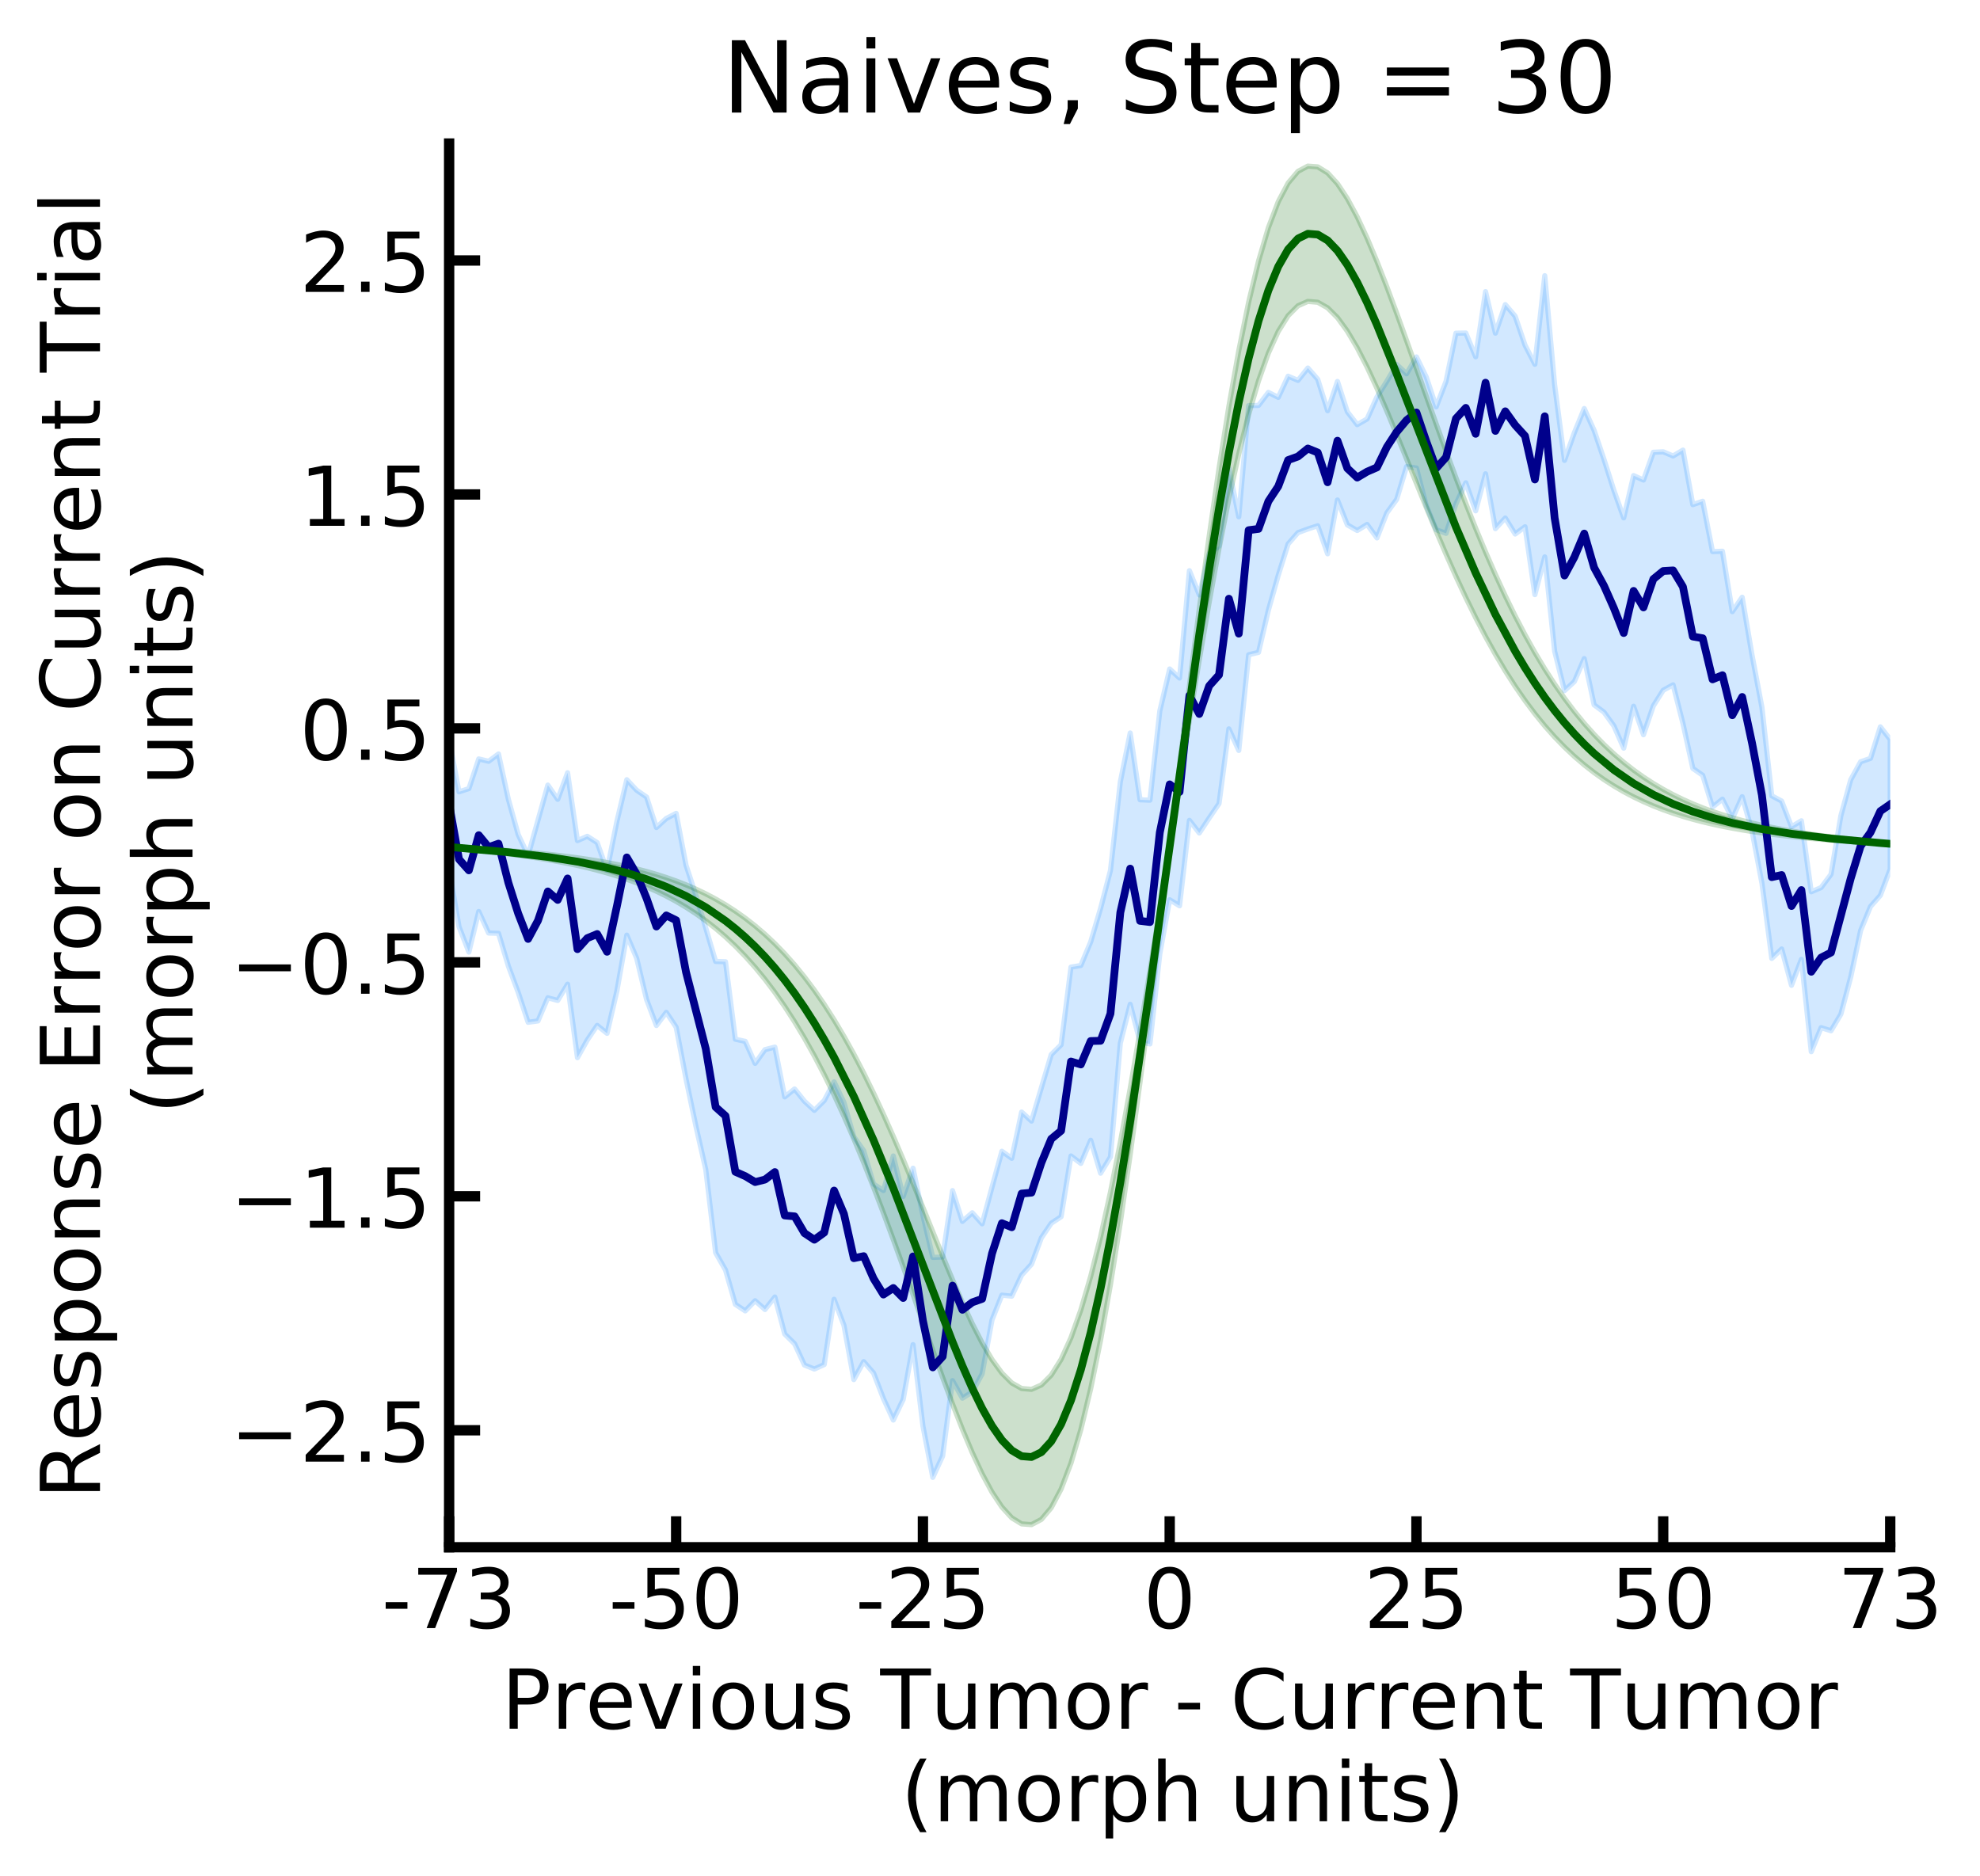 <?xml version="1.0" encoding="utf-8" standalone="no"?>
<!DOCTYPE svg PUBLIC "-//W3C//DTD SVG 1.1//EN"
  "http://www.w3.org/Graphics/SVG/1.1/DTD/svg11.dtd">
<!-- Created with matplotlib (https://matplotlib.org/) -->
<svg height="363.175pt" version="1.1" viewBox="0 0 383.334 363.175" width="383.334pt" xmlns="http://www.w3.org/2000/svg" xmlns:xlink="http://www.w3.org/1999/xlink">
 <defs>
  <style type="text/css">
*{stroke-linecap:butt;stroke-linejoin:round;}
  </style>
 </defs>
 <g id="figure_1">
  <g id="patch_1">
   <path d="M 0 363.175 
L 383.334 363.175 
L 383.334 0 
L 0 0 
z
" style="fill:#ffffff;"/>
  </g>
  <g id="axes_1">
   <g id="patch_2">
    <path d="M 86.954 299.589 
L 365.954 299.589 
L 365.954 27.789 
L 86.954 27.789 
z
" style="fill:#ffffff;"/>
   </g>
   <g id="PolyCollection_1">
    <defs>
     <path d="M 86.954 -194.89 
L 86.954 -219.991 
L 88.865 -209.853 
L 90.776 -210.479 
L 92.687 -216.229 
L 94.598 -215.767 
L 96.509 -217.187 
L 98.42 -208.418 
L 100.331 -201.564 
L 102.242 -197.512 
L 104.153 -204.353 
L 106.064 -211.16 
L 107.975 -208.401 
L 109.886 -213.549 
L 111.796 -200.406 
L 113.707 -201.241 
L 115.618 -200.018 
L 117.529 -194.686 
L 119.44 -204.172 
L 121.351 -212.203 
L 123.262 -210.165 
L 125.173 -208.849 
L 127.084 -202.943 
L 128.995 -204.699 
L 130.906 -205.686 
L 132.817 -195.647 
L 134.728 -189.827 
L 136.639 -183.491 
L 138.55 -177.015 
L 140.461 -176.953 
L 142.372 -161.951 
L 144.283 -161.538 
L 146.194 -157.274 
L 148.105 -159.935 
L 150.016 -160.429 
L 151.927 -150.784 
L 153.838 -152.324 
L 155.749 -149.944 
L 157.659 -148.176 
L 159.57 -150.071 
L 161.481 -153.696 
L 163.392 -149.704 
L 165.303 -143.068 
L 167.214 -140.363 
L 169.125 -133.908 
L 171.036 -132.656 
L 172.947 -139.348 
L 174.858 -131.509 
L 176.769 -136.975 
L 178.68 -127.85 
L 180.591 -119.708 
L 182.502 -119.782 
L 184.413 -132.641 
L 186.324 -126.681 
L 188.235 -128.351 
L 190.146 -126.208 
L 192.057 -133.314 
L 193.968 -140.26 
L 195.879 -138.891 
L 197.79 -147.854 
L 199.701 -146.105 
L 201.612 -152.562 
L 203.522 -158.981 
L 205.433 -160.868 
L 207.344 -175.919 
L 209.255 -176.232 
L 211.166 -180.817 
L 213.077 -187.299 
L 214.988 -194.627 
L 216.899 -211.796 
L 218.81 -221.25 
L 220.721 -208.314 
L 222.632 -208.24 
L 224.543 -225.523 
L 226.454 -233.642 
L 228.365 -231.886 
L 230.276 -252.673 
L 232.187 -247.979 
L 234.098 -255.956 
L 236.009 -257.433 
L 237.92 -272.447 
L 239.831 -263.105 
L 241.742 -284.637 
L 243.653 -284.674 
L 245.564 -287.197 
L 247.475 -286.231 
L 249.386 -290.333 
L 251.296 -289.521 
L 253.207 -291.915 
L 255.118 -289.737 
L 257.029 -283.648 
L 258.94 -289.317 
L 260.851 -283.444 
L 262.762 -280.949 
L 264.673 -282.054 
L 266.584 -286.315 
L 268.495 -289.347 
L 270.406 -292.595 
L 272.317 -290.793 
L 274.228 -294.066 
L 276.139 -290.145 
L 278.05 -284.403 
L 279.961 -289.36 
L 281.872 -298.661 
L 283.783 -298.694 
L 285.694 -294.089 
L 287.605 -306.71 
L 289.516 -298.664 
L 291.427 -304.195 
L 293.338 -301.956 
L 295.249 -296.352 
L 297.159 -292.641 
L 299.07 -309.794 
L 300.981 -288.672 
L 302.892 -274.029 
L 304.803 -279.405 
L 306.714 -284.071 
L 308.625 -279.846 
L 310.536 -274.233 
L 312.447 -268.253 
L 314.358 -262.9 
L 316.269 -271.091 
L 318.18 -270.222 
L 320.091 -275.601 
L 322.002 -275.696 
L 323.913 -274.884 
L 325.824 -276.023 
L 327.735 -265.459 
L 329.646 -266.117 
L 331.557 -256.368 
L 333.468 -256.441 
L 335.379 -244.742 
L 337.29 -247.534 
L 339.201 -236.334 
L 341.112 -226.242 
L 343.022 -209.083 
L 344.933 -208.067 
L 346.844 -203.098 
L 348.755 -204.251 
L 350.666 -190.5 
L 352.577 -191.319 
L 354.488 -193.884 
L 356.399 -205.225 
L 358.31 -212.198 
L 360.221 -215.671 
L 362.132 -216.335 
L 364.043 -222.435 
L 365.954 -219.991 
L 365.954 -194.89 
L 365.954 -194.89 
L 364.043 -189.802 
L 362.132 -187.642 
L 360.221 -182.995 
L 358.31 -174.001 
L 356.399 -166.797 
L 354.488 -163.587 
L 352.577 -164.193 
L 350.666 -159.535 
L 348.755 -177.419 
L 346.844 -172.388 
L 344.933 -179.43 
L 343.022 -177.597 
L 341.112 -192.185 
L 339.201 -202.26 
L 337.29 -208.914 
L 335.379 -204.634 
L 333.468 -208.431 
L 331.557 -206.9 
L 329.646 -213.061 
L 327.735 -214.394 
L 325.824 -223.082 
L 323.913 -230.572 
L 322.002 -229.523 
L 320.091 -226.496 
L 318.18 -220.904 
L 316.269 -226.426 
L 314.358 -218.309 
L 312.447 -222.634 
L 310.536 -225.277 
L 308.625 -226.697 
L 306.714 -235.649 
L 304.803 -231.208 
L 302.892 -229.446 
L 300.981 -237.095 
L 299.07 -255.342 
L 297.159 -248.034 
L 295.249 -261.179 
L 293.338 -259.773 
L 291.427 -262.874 
L 289.516 -260.817 
L 287.605 -271.436 
L 285.694 -264.265 
L 283.783 -269.7 
L 281.872 -265.594 
L 279.961 -259.902 
L 278.05 -260.604 
L 276.139 -265.241 
L 274.228 -272.553 
L 272.317 -272.833 
L 270.406 -266.494 
L 268.495 -263.865 
L 266.584 -259.02 
L 264.673 -261.63 
L 262.762 -260.457 
L 260.851 -261.545 
L 258.94 -266.367 
L 257.029 -255.94 
L 255.118 -261.371 
L 253.207 -260.749 
L 251.296 -260.043 
L 249.386 -257.855 
L 247.475 -251.785 
L 245.564 -245.02 
L 243.653 -236.859 
L 241.742 -236.393 
L 239.831 -217.866 
L 237.92 -222.049 
L 236.009 -207.576 
L 234.098 -204.774 
L 232.187 -201.882 
L 230.276 -204.334 
L 228.365 -187.789 
L 226.454 -188.955 
L 224.543 -178.478 
L 222.632 -161.037 
L 220.721 -161.422 
L 218.81 -168.72 
L 216.899 -161.181 
L 214.988 -139.164 
L 213.077 -136.008 
L 211.166 -142.385 
L 209.255 -137.902 
L 207.344 -139.348 
L 205.433 -127.581 
L 203.522 -126.317 
L 201.612 -123.494 
L 199.701 -118.382 
L 197.79 -116.277 
L 195.879 -112.198 
L 193.968 -112.397 
L 192.057 -107.599 
L 190.146 -97.16 
L 188.235 -93.651 
L 186.324 -92.448 
L 184.413 -95.84 
L 182.502 -81.247 
L 180.591 -77.113 
L 178.68 -87.067 
L 176.769 -102.813 
L 174.858 -92.189 
L 172.947 -88.212 
L 171.036 -92.37 
L 169.125 -97.315 
L 167.214 -99.525 
L 165.303 -96.046 
L 163.392 -106.545 
L 161.481 -111.599 
L 159.57 -98.953 
L 157.659 -98.093 
L 155.749 -98.861 
L 153.838 -102.983 
L 151.927 -104.863 
L 150.016 -112.036 
L 148.105 -109.616 
L 146.194 -111.316 
L 144.283 -109.349 
L 142.372 -110.611 
L 140.461 -117.262 
L 138.55 -120.611 
L 136.639 -136.717 
L 134.728 -145.123 
L 132.817 -154.26 
L 130.906 -164.284 
L 128.995 -167.152 
L 127.084 -164.602 
L 125.173 -169.654 
L 123.262 -177.622 
L 121.351 -182.104 
L 119.44 -171.316 
L 117.529 -163.086 
L 115.618 -164.63 
L 113.707 -161.81 
L 111.796 -158.38 
L 109.886 -172.611 
L 107.975 -169.455 
L 106.064 -169.976 
L 104.153 -165.49 
L 102.242 -165.229 
L 100.331 -170.998 
L 98.42 -176.115 
L 96.509 -182.456 
L 94.598 -182.512 
L 92.687 -186.691 
L 90.776 -178.823 
L 88.865 -183.742 
L 86.954 -194.89 
z
" id="mf01e5e078e" style="stroke:#1e90ff;stroke-opacity:0.2;"/>
    </defs>
    <g clip-path="url(#p50344bc6ee)">
     <use style="fill:#1e90ff;fill-opacity:0.2;stroke:#1e90ff;stroke-opacity:0.2;" x="0" xlink:href="#mf01e5e078e" y="363.175"/>
    </g>
   </g>
   <g id="PolyCollection_2">
    <defs>
     <path d="M 86.954 -199.109 
L 86.954 -199.256 
L 88.865 -199.138 
L 90.776 -199.017 
L 92.687 -198.891 
L 94.598 -198.76 
L 96.509 -198.622 
L 98.42 -198.475 
L 100.331 -198.319 
L 102.242 -198.152 
L 104.153 -197.971 
L 106.064 -197.776 
L 107.975 -197.563 
L 109.886 -197.331 
L 111.796 -197.078 
L 113.707 -196.8 
L 115.618 -196.495 
L 117.529 -196.159 
L 119.44 -195.789 
L 121.351 -195.38 
L 123.262 -194.929 
L 125.173 -194.43 
L 127.084 -193.878 
L 128.995 -193.268 
L 130.906 -192.592 
L 132.817 -191.845 
L 134.728 -191.018 
L 136.639 -190.105 
L 138.55 -189.095 
L 140.461 -187.98 
L 142.372 -186.75 
L 144.283 -185.394 
L 146.194 -183.903 
L 148.105 -182.263 
L 150.016 -180.465 
L 151.927 -178.497 
L 153.838 -176.346 
L 155.749 -174.001 
L 157.659 -171.453 
L 159.57 -168.692 
L 161.481 -165.709 
L 163.392 -162.5 
L 165.303 -159.063 
L 167.214 -155.397 
L 169.125 -151.509 
L 171.036 -147.41 
L 172.947 -143.118 
L 174.858 -138.659 
L 176.769 -134.065 
L 178.68 -129.382 
L 180.591 -124.663 
L 182.502 -119.972 
L 184.413 -115.386 
L 186.324 -110.989 
L 188.235 -106.878 
L 190.146 -103.154 
L 192.057 -99.927 
L 193.968 -97.306 
L 195.879 -95.402 
L 197.79 -94.321 
L 199.701 -94.159 
L 201.612 -95.002 
L 203.522 -96.92 
L 205.433 -99.965 
L 207.344 -104.168 
L 209.255 -109.538 
L 211.166 -116.058 
L 213.077 -123.685 
L 214.988 -132.353 
L 216.899 -141.967 
L 218.81 -152.412 
L 220.721 -163.549 
L 222.632 -175.222 
L 224.543 -187.262 
L 226.454 -199.487 
L 228.365 -215.087 
L 230.276 -230.43 
L 232.187 -245.265 
L 234.098 -259.359 
L 236.009 -272.506 
L 237.92 -284.527 
L 239.831 -295.281 
L 241.742 -304.664 
L 243.653 -312.61 
L 245.564 -319.093 
L 247.475 -324.12 
L 249.386 -327.734 
L 251.296 -330 
L 253.207 -331.01 
L 255.118 -330.868 
L 257.029 -329.691 
L 258.94 -327.602 
L 260.851 -324.723 
L 262.762 -321.176 
L 264.673 -317.077 
L 266.584 -312.536 
L 268.495 -307.655 
L 270.406 -302.528 
L 272.317 -297.237 
L 274.228 -291.86 
L 276.139 -286.462 
L 278.05 -281.1 
L 279.961 -275.825 
L 281.872 -270.677 
L 283.783 -265.69 
L 285.694 -260.891 
L 287.605 -256.3 
L 289.516 -251.933 
L 291.427 -247.799 
L 293.338 -243.903 
L 295.249 -240.247 
L 297.159 -236.829 
L 299.07 -233.646 
L 300.981 -230.69 
L 302.892 -227.954 
L 304.803 -225.427 
L 306.714 -223.101 
L 308.625 -220.963 
L 310.536 -219.002 
L 312.447 -217.208 
L 314.358 -215.567 
L 316.269 -214.071 
L 318.18 -212.706 
L 320.091 -211.463 
L 322.002 -210.333 
L 323.913 -209.305 
L 325.824 -208.37 
L 327.735 -207.521 
L 329.646 -206.749 
L 331.557 -206.048 
L 333.468 -205.41 
L 335.379 -204.829 
L 337.29 -204.301 
L 339.201 -203.818 
L 341.112 -203.378 
L 343.022 -202.974 
L 344.933 -202.604 
L 346.844 -202.264 
L 348.755 -201.95 
L 350.666 -201.659 
L 352.577 -201.389 
L 354.488 -201.136 
L 356.399 -200.898 
L 358.31 -200.673 
L 360.221 -200.459 
L 362.132 -200.254 
L 364.043 -200.056 
L 365.954 -199.864 
L 365.954 -199.717 
L 365.954 -199.717 
L 364.043 -199.835 
L 362.132 -199.956 
L 360.221 -200.082 
L 358.31 -200.213 
L 356.399 -200.351 
L 354.488 -200.498 
L 352.577 -200.654 
L 350.666 -200.821 
L 348.755 -201.002 
L 346.844 -201.197 
L 344.933 -201.41 
L 343.022 -201.642 
L 341.112 -201.895 
L 339.201 -202.173 
L 337.29 -202.478 
L 335.379 -202.814 
L 333.468 -203.184 
L 331.557 -203.593 
L 329.646 -204.044 
L 327.735 -204.543 
L 325.824 -205.095 
L 323.913 -205.705 
L 322.002 -206.381 
L 320.091 -207.128 
L 318.18 -207.955 
L 316.269 -208.868 
L 314.358 -209.878 
L 312.447 -210.993 
L 310.536 -212.223 
L 308.625 -213.579 
L 306.714 -215.07 
L 304.803 -216.71 
L 302.892 -218.508 
L 300.981 -220.476 
L 299.07 -222.627 
L 297.159 -224.972 
L 295.249 -227.52 
L 293.338 -230.281 
L 291.427 -233.264 
L 289.516 -236.473 
L 287.605 -239.91 
L 285.694 -243.576 
L 283.783 -247.464 
L 281.872 -251.563 
L 279.961 -255.855 
L 278.05 -260.314 
L 276.139 -264.908 
L 274.228 -269.591 
L 272.317 -274.31 
L 270.406 -279.001 
L 268.495 -283.587 
L 266.584 -287.984 
L 264.673 -292.095 
L 262.762 -295.819 
L 260.851 -299.046 
L 258.94 -301.667 
L 257.029 -303.571 
L 255.118 -304.652 
L 253.207 -304.814 
L 251.296 -303.971 
L 249.386 -302.053 
L 247.475 -299.008 
L 245.564 -294.805 
L 243.653 -289.435 
L 241.742 -282.915 
L 239.831 -275.288 
L 237.92 -266.62 
L 236.009 -257.006 
L 234.098 -246.561 
L 232.187 -235.424 
L 230.276 -223.751 
L 228.365 -211.711 
L 226.454 -199.487 
L 224.543 -183.886 
L 222.632 -168.543 
L 220.721 -153.708 
L 218.81 -139.614 
L 216.899 -126.467 
L 214.988 -114.446 
L 213.077 -103.692 
L 211.166 -94.309 
L 209.255 -86.363 
L 207.344 -79.88 
L 205.433 -74.853 
L 203.522 -71.239 
L 201.612 -68.973 
L 199.701 -67.963 
L 197.79 -68.105 
L 195.879 -69.282 
L 193.968 -71.371 
L 192.057 -74.25 
L 190.146 -77.797 
L 188.235 -81.896 
L 186.324 -86.437 
L 184.413 -91.318 
L 182.502 -96.445 
L 180.591 -101.736 
L 178.68 -107.113 
L 176.769 -112.511 
L 174.858 -117.873 
L 172.947 -123.148 
L 171.036 -128.296 
L 169.125 -133.283 
L 167.214 -138.082 
L 165.303 -142.673 
L 163.392 -147.04 
L 161.481 -151.174 
L 159.57 -155.07 
L 157.659 -158.726 
L 155.749 -162.144 
L 153.838 -165.327 
L 151.927 -168.283 
L 150.016 -171.019 
L 148.105 -173.546 
L 146.194 -175.872 
L 144.283 -178.01 
L 142.372 -179.971 
L 140.461 -181.765 
L 138.55 -183.406 
L 136.639 -184.902 
L 134.728 -186.267 
L 132.817 -187.51 
L 130.906 -188.64 
L 128.995 -189.668 
L 127.084 -190.603 
L 125.173 -191.452 
L 123.262 -192.224 
L 121.351 -192.925 
L 119.44 -193.563 
L 117.529 -194.144 
L 115.618 -194.672 
L 113.707 -195.155 
L 111.796 -195.595 
L 109.886 -195.999 
L 107.975 -196.369 
L 106.064 -196.709 
L 104.153 -197.023 
L 102.242 -197.314 
L 100.331 -197.584 
L 98.42 -197.837 
L 96.509 -198.075 
L 94.598 -198.3 
L 92.687 -198.514 
L 90.776 -198.719 
L 88.865 -198.917 
L 86.954 -199.109 
z
" id="m09ddd59d77" style="stroke:#006400;stroke-opacity:0.2;"/>
    </defs>
    <g clip-path="url(#p50344bc6ee)">
     <use style="fill:#006400;fill-opacity:0.2;stroke:#006400;stroke-opacity:0.2;" x="0" xlink:href="#m09ddd59d77" y="363.175"/>
    </g>
   </g>
   <g id="matplotlib.axis_1">
    <g id="xtick_1">
     <g id="line2d_1">
      <defs>
       <path d="M 0 0 
L 0 -6 
" id="m75c8375aa8" style="stroke:#000000;stroke-width:2;"/>
      </defs>
      <g>
       <use style="stroke:#000000;stroke-width:2;" x="86.954" xlink:href="#m75c8375aa8" y="299.589"/>
      </g>
     </g>
     <g id="text_1">
      <!-- -73 -->
      <defs>
       <path d="M 4.891 31.391 
L 31.203 31.391 
L 31.203 23.391 
L 4.891 23.391 
z
" id="DejaVuSans-45"/>
       <path d="M 8.203 72.906 
L 55.078 72.906 
L 55.078 68.703 
L 28.609 0 
L 18.312 0 
L 43.219 64.594 
L 8.203 64.594 
z
" id="DejaVuSans-55"/>
       <path d="M 40.578 39.312 
Q 47.656 37.797 51.625 33 
Q 55.609 28.219 55.609 21.188 
Q 55.609 10.406 48.188 4.484 
Q 40.766 -1.422 27.094 -1.422 
Q 22.516 -1.422 17.656 -0.516 
Q 12.797 0.391 7.625 2.203 
L 7.625 11.719 
Q 11.719 9.328 16.594 8.109 
Q 21.484 6.891 26.812 6.891 
Q 36.078 6.891 40.938 10.547 
Q 45.797 14.203 45.797 21.188 
Q 45.797 27.641 41.281 31.266 
Q 36.766 34.906 28.719 34.906 
L 20.219 34.906 
L 20.219 43.016 
L 29.109 43.016 
Q 36.375 43.016 40.234 45.922 
Q 44.094 48.828 44.094 54.297 
Q 44.094 59.906 40.109 62.906 
Q 36.141 65.922 28.719 65.922 
Q 24.656 65.922 20.016 65.031 
Q 15.375 64.156 9.812 62.312 
L 9.812 71.094 
Q 15.438 72.656 20.344 73.438 
Q 25.25 74.219 29.594 74.219 
Q 40.828 74.219 47.359 69.109 
Q 53.906 64.016 53.906 55.328 
Q 53.906 49.266 50.438 45.094 
Q 46.969 40.922 40.578 39.312 
z
" id="DejaVuSans-51"/>
      </defs>
      <g transform="translate(73.888 315.247)scale(0.16 -0.16)">
       <use xlink:href="#DejaVuSans-45"/>
       <use x="36.084" xlink:href="#DejaVuSans-55"/>
       <use x="99.707" xlink:href="#DejaVuSans-51"/>
      </g>
     </g>
    </g>
    <g id="xtick_2">
     <g id="line2d_2">
      <g>
       <use style="stroke:#000000;stroke-width:2;" x="130.906" xlink:href="#m75c8375aa8" y="299.589"/>
      </g>
     </g>
     <g id="text_2">
      <!-- -50 -->
      <defs>
       <path d="M 10.797 72.906 
L 49.516 72.906 
L 49.516 64.594 
L 19.828 64.594 
L 19.828 46.734 
Q 21.969 47.469 24.109 47.828 
Q 26.266 48.188 28.422 48.188 
Q 40.625 48.188 47.75 41.5 
Q 54.891 34.812 54.891 23.391 
Q 54.891 11.625 47.562 5.094 
Q 40.234 -1.422 26.906 -1.422 
Q 22.312 -1.422 17.547 -0.641 
Q 12.797 0.141 7.719 1.703 
L 7.719 11.625 
Q 12.109 9.234 16.797 8.062 
Q 21.484 6.891 26.703 6.891 
Q 35.156 6.891 40.078 11.328 
Q 45.016 15.766 45.016 23.391 
Q 45.016 31 40.078 35.438 
Q 35.156 39.891 26.703 39.891 
Q 22.75 39.891 18.812 39.016 
Q 14.891 38.141 10.797 36.281 
z
" id="DejaVuSans-53"/>
       <path d="M 31.781 66.406 
Q 24.172 66.406 20.328 58.906 
Q 16.5 51.422 16.5 36.375 
Q 16.5 21.391 20.328 13.891 
Q 24.172 6.391 31.781 6.391 
Q 39.453 6.391 43.281 13.891 
Q 47.125 21.391 47.125 36.375 
Q 47.125 51.422 43.281 58.906 
Q 39.453 66.406 31.781 66.406 
z
M 31.781 74.219 
Q 44.047 74.219 50.516 64.516 
Q 56.984 54.828 56.984 36.375 
Q 56.984 17.969 50.516 8.266 
Q 44.047 -1.422 31.781 -1.422 
Q 19.531 -1.422 13.062 8.266 
Q 6.594 17.969 6.594 36.375 
Q 6.594 54.828 13.062 64.516 
Q 19.531 74.219 31.781 74.219 
z
" id="DejaVuSans-48"/>
      </defs>
      <g transform="translate(117.84 315.247)scale(0.16 -0.16)">
       <use xlink:href="#DejaVuSans-45"/>
       <use x="36.084" xlink:href="#DejaVuSans-53"/>
       <use x="99.707" xlink:href="#DejaVuSans-48"/>
      </g>
     </g>
    </g>
    <g id="xtick_3">
     <g id="line2d_3">
      <g>
       <use style="stroke:#000000;stroke-width:2;" x="178.68" xlink:href="#m75c8375aa8" y="299.589"/>
      </g>
     </g>
     <g id="text_3">
      <!-- -25 -->
      <defs>
       <path d="M 19.188 8.297 
L 53.609 8.297 
L 53.609 0 
L 7.328 0 
L 7.328 8.297 
Q 12.938 14.109 22.625 23.891 
Q 32.328 33.688 34.812 36.531 
Q 39.547 41.844 41.422 45.531 
Q 43.312 49.219 43.312 52.781 
Q 43.312 58.594 39.234 62.25 
Q 35.156 65.922 28.609 65.922 
Q 23.969 65.922 18.812 64.312 
Q 13.672 62.703 7.812 59.422 
L 7.812 69.391 
Q 13.766 71.781 18.938 73 
Q 24.125 74.219 28.422 74.219 
Q 39.75 74.219 46.484 68.547 
Q 53.219 62.891 53.219 53.422 
Q 53.219 48.922 51.531 44.891 
Q 49.859 40.875 45.406 35.406 
Q 44.188 33.984 37.641 27.219 
Q 31.109 20.453 19.188 8.297 
z
" id="DejaVuSans-50"/>
      </defs>
      <g transform="translate(165.614 315.247)scale(0.16 -0.16)">
       <use xlink:href="#DejaVuSans-45"/>
       <use x="36.084" xlink:href="#DejaVuSans-50"/>
       <use x="99.707" xlink:href="#DejaVuSans-53"/>
      </g>
     </g>
    </g>
    <g id="xtick_4">
     <g id="line2d_4">
      <g>
       <use style="stroke:#000000;stroke-width:2;" x="226.454" xlink:href="#m75c8375aa8" y="299.589"/>
      </g>
     </g>
     <g id="text_4">
      <!-- 0 -->
      <g transform="translate(221.364 315.247)scale(0.16 -0.16)">
       <use xlink:href="#DejaVuSans-48"/>
      </g>
     </g>
    </g>
    <g id="xtick_5">
     <g id="line2d_5">
      <g>
       <use style="stroke:#000000;stroke-width:2;" x="274.228" xlink:href="#m75c8375aa8" y="299.589"/>
      </g>
     </g>
     <g id="text_5">
      <!-- 25 -->
      <g transform="translate(264.048 315.247)scale(0.16 -0.16)">
       <use xlink:href="#DejaVuSans-50"/>
       <use x="63.623" xlink:href="#DejaVuSans-53"/>
      </g>
     </g>
    </g>
    <g id="xtick_6">
     <g id="line2d_6">
      <g>
       <use style="stroke:#000000;stroke-width:2;" x="322.002" xlink:href="#m75c8375aa8" y="299.589"/>
      </g>
     </g>
     <g id="text_6">
      <!-- 50 -->
      <g transform="translate(311.822 315.247)scale(0.16 -0.16)">
       <use xlink:href="#DejaVuSans-53"/>
       <use x="63.623" xlink:href="#DejaVuSans-48"/>
      </g>
     </g>
    </g>
    <g id="xtick_7">
     <g id="line2d_7">
      <g>
       <use style="stroke:#000000;stroke-width:2;" x="365.954" xlink:href="#m75c8375aa8" y="299.589"/>
      </g>
     </g>
     <g id="text_7">
      <!-- 73 -->
      <g transform="translate(355.774 315.247)scale(0.16 -0.16)">
       <use xlink:href="#DejaVuSans-55"/>
       <use x="63.623" xlink:href="#DejaVuSans-51"/>
      </g>
     </g>
    </g>
    <g id="text_8">
     <!-- Previous Tumor - Current Tumor -->
     <defs>
      <path d="M 19.672 64.797 
L 19.672 37.406 
L 32.078 37.406 
Q 38.969 37.406 42.719 40.969 
Q 46.484 44.531 46.484 51.125 
Q 46.484 57.672 42.719 61.234 
Q 38.969 64.797 32.078 64.797 
z
M 9.812 72.906 
L 32.078 72.906 
Q 44.344 72.906 50.609 67.359 
Q 56.891 61.812 56.891 51.125 
Q 56.891 40.328 50.609 34.812 
Q 44.344 29.297 32.078 29.297 
L 19.672 29.297 
L 19.672 0 
L 9.812 0 
z
" id="DejaVuSans-80"/>
      <path d="M 41.109 46.297 
Q 39.594 47.172 37.812 47.578 
Q 36.031 48 33.891 48 
Q 26.266 48 22.188 43.047 
Q 18.109 38.094 18.109 28.812 
L 18.109 0 
L 9.078 0 
L 9.078 54.688 
L 18.109 54.688 
L 18.109 46.188 
Q 20.953 51.172 25.484 53.578 
Q 30.031 56 36.531 56 
Q 37.453 56 38.578 55.875 
Q 39.703 55.766 41.062 55.516 
z
" id="DejaVuSans-114"/>
      <path d="M 56.203 29.594 
L 56.203 25.203 
L 14.891 25.203 
Q 15.484 15.922 20.484 11.062 
Q 25.484 6.203 34.422 6.203 
Q 39.594 6.203 44.453 7.469 
Q 49.312 8.734 54.109 11.281 
L 54.109 2.781 
Q 49.266 0.734 44.188 -0.344 
Q 39.109 -1.422 33.891 -1.422 
Q 20.797 -1.422 13.156 6.188 
Q 5.516 13.812 5.516 26.812 
Q 5.516 40.234 12.766 48.109 
Q 20.016 56 32.328 56 
Q 43.359 56 49.781 48.891 
Q 56.203 41.797 56.203 29.594 
z
M 47.219 32.234 
Q 47.125 39.594 43.094 43.984 
Q 39.062 48.391 32.422 48.391 
Q 24.906 48.391 20.391 44.141 
Q 15.875 39.891 15.188 32.172 
z
" id="DejaVuSans-101"/>
      <path d="M 2.984 54.688 
L 12.5 54.688 
L 29.594 8.797 
L 46.688 54.688 
L 56.203 54.688 
L 35.688 0 
L 23.484 0 
z
" id="DejaVuSans-118"/>
      <path d="M 9.422 54.688 
L 18.406 54.688 
L 18.406 0 
L 9.422 0 
z
M 9.422 75.984 
L 18.406 75.984 
L 18.406 64.594 
L 9.422 64.594 
z
" id="DejaVuSans-105"/>
      <path d="M 30.609 48.391 
Q 23.391 48.391 19.188 42.75 
Q 14.984 37.109 14.984 27.297 
Q 14.984 17.484 19.156 11.844 
Q 23.344 6.203 30.609 6.203 
Q 37.797 6.203 41.984 11.859 
Q 46.188 17.531 46.188 27.297 
Q 46.188 37.016 41.984 42.703 
Q 37.797 48.391 30.609 48.391 
z
M 30.609 56 
Q 42.328 56 49.016 48.375 
Q 55.719 40.766 55.719 27.297 
Q 55.719 13.875 49.016 6.219 
Q 42.328 -1.422 30.609 -1.422 
Q 18.844 -1.422 12.172 6.219 
Q 5.516 13.875 5.516 27.297 
Q 5.516 40.766 12.172 48.375 
Q 18.844 56 30.609 56 
z
" id="DejaVuSans-111"/>
      <path d="M 8.5 21.578 
L 8.5 54.688 
L 17.484 54.688 
L 17.484 21.922 
Q 17.484 14.156 20.5 10.266 
Q 23.531 6.391 29.594 6.391 
Q 36.859 6.391 41.078 11.031 
Q 45.312 15.672 45.312 23.688 
L 45.312 54.688 
L 54.297 54.688 
L 54.297 0 
L 45.312 0 
L 45.312 8.406 
Q 42.047 3.422 37.719 1 
Q 33.406 -1.422 27.688 -1.422 
Q 18.266 -1.422 13.375 4.438 
Q 8.5 10.297 8.5 21.578 
z
M 31.109 56 
z
" id="DejaVuSans-117"/>
      <path d="M 44.281 53.078 
L 44.281 44.578 
Q 40.484 46.531 36.375 47.5 
Q 32.281 48.484 27.875 48.484 
Q 21.188 48.484 17.844 46.438 
Q 14.5 44.391 14.5 40.281 
Q 14.5 37.156 16.891 35.375 
Q 19.281 33.594 26.516 31.984 
L 29.594 31.297 
Q 39.156 29.25 43.188 25.516 
Q 47.219 21.781 47.219 15.094 
Q 47.219 7.469 41.188 3.016 
Q 35.156 -1.422 24.609 -1.422 
Q 20.219 -1.422 15.453 -0.562 
Q 10.688 0.297 5.422 2 
L 5.422 11.281 
Q 10.406 8.688 15.234 7.391 
Q 20.062 6.109 24.812 6.109 
Q 31.156 6.109 34.562 8.281 
Q 37.984 10.453 37.984 14.406 
Q 37.984 18.062 35.516 20.016 
Q 33.062 21.969 24.703 23.781 
L 21.578 24.516 
Q 13.234 26.266 9.516 29.906 
Q 5.812 33.547 5.812 39.891 
Q 5.812 47.609 11.281 51.797 
Q 16.75 56 26.812 56 
Q 31.781 56 36.172 55.266 
Q 40.578 54.547 44.281 53.078 
z
" id="DejaVuSans-115"/>
      <path id="DejaVuSans-32"/>
      <path d="M -0.297 72.906 
L 61.375 72.906 
L 61.375 64.594 
L 35.5 64.594 
L 35.5 0 
L 25.594 0 
L 25.594 64.594 
L -0.297 64.594 
z
" id="DejaVuSans-84"/>
      <path d="M 52 44.188 
Q 55.375 50.25 60.062 53.125 
Q 64.75 56 71.094 56 
Q 79.641 56 84.281 50.016 
Q 88.922 44.047 88.922 33.016 
L 88.922 0 
L 79.891 0 
L 79.891 32.719 
Q 79.891 40.578 77.094 44.375 
Q 74.312 48.188 68.609 48.188 
Q 61.625 48.188 57.562 43.547 
Q 53.516 38.922 53.516 30.906 
L 53.516 0 
L 44.484 0 
L 44.484 32.719 
Q 44.484 40.625 41.703 44.406 
Q 38.922 48.188 33.109 48.188 
Q 26.219 48.188 22.156 43.531 
Q 18.109 38.875 18.109 30.906 
L 18.109 0 
L 9.078 0 
L 9.078 54.688 
L 18.109 54.688 
L 18.109 46.188 
Q 21.188 51.219 25.484 53.609 
Q 29.781 56 35.688 56 
Q 41.656 56 45.828 52.969 
Q 50 49.953 52 44.188 
z
" id="DejaVuSans-109"/>
      <path d="M 64.406 67.281 
L 64.406 56.891 
Q 59.422 61.531 53.781 63.812 
Q 48.141 66.109 41.797 66.109 
Q 29.297 66.109 22.656 58.469 
Q 16.016 50.828 16.016 36.375 
Q 16.016 21.969 22.656 14.328 
Q 29.297 6.688 41.797 6.688 
Q 48.141 6.688 53.781 8.984 
Q 59.422 11.281 64.406 15.922 
L 64.406 5.609 
Q 59.234 2.094 53.438 0.328 
Q 47.656 -1.422 41.219 -1.422 
Q 24.656 -1.422 15.125 8.703 
Q 5.609 18.844 5.609 36.375 
Q 5.609 53.953 15.125 64.078 
Q 24.656 74.219 41.219 74.219 
Q 47.75 74.219 53.531 72.484 
Q 59.328 70.75 64.406 67.281 
z
" id="DejaVuSans-67"/>
      <path d="M 54.891 33.016 
L 54.891 0 
L 45.906 0 
L 45.906 32.719 
Q 45.906 40.484 42.875 44.328 
Q 39.844 48.188 33.797 48.188 
Q 26.516 48.188 22.312 43.547 
Q 18.109 38.922 18.109 30.906 
L 18.109 0 
L 9.078 0 
L 9.078 54.688 
L 18.109 54.688 
L 18.109 46.188 
Q 21.344 51.125 25.703 53.562 
Q 30.078 56 35.797 56 
Q 45.219 56 50.047 50.172 
Q 54.891 44.344 54.891 33.016 
z
" id="DejaVuSans-110"/>
      <path d="M 18.312 70.219 
L 18.312 54.688 
L 36.812 54.688 
L 36.812 47.703 
L 18.312 47.703 
L 18.312 18.016 
Q 18.312 11.328 20.141 9.422 
Q 21.969 7.516 27.594 7.516 
L 36.812 7.516 
L 36.812 0 
L 27.594 0 
Q 17.188 0 13.234 3.875 
Q 9.281 7.766 9.281 18.016 
L 9.281 47.703 
L 2.688 47.703 
L 2.688 54.688 
L 9.281 54.688 
L 9.281 70.219 
z
" id="DejaVuSans-116"/>
     </defs>
     <g transform="translate(97.09 334.731)scale(0.16 -0.16)">
      <use xlink:href="#DejaVuSans-80"/>
      <use x="60.287" xlink:href="#DejaVuSans-114"/>
      <use x="101.369" xlink:href="#DejaVuSans-101"/>
      <use x="162.893" xlink:href="#DejaVuSans-118"/>
      <use x="222.072" xlink:href="#DejaVuSans-105"/>
      <use x="249.855" xlink:href="#DejaVuSans-111"/>
      <use x="311.037" xlink:href="#DejaVuSans-117"/>
      <use x="374.416" xlink:href="#DejaVuSans-115"/>
      <use x="426.516" xlink:href="#DejaVuSans-32"/>
      <use x="458.303" xlink:href="#DejaVuSans-84"/>
      <use x="519.152" xlink:href="#DejaVuSans-117"/>
      <use x="582.531" xlink:href="#DejaVuSans-109"/>
      <use x="679.943" xlink:href="#DejaVuSans-111"/>
      <use x="741.125" xlink:href="#DejaVuSans-114"/>
      <use x="782.238" xlink:href="#DejaVuSans-32"/>
      <use x="814.025" xlink:href="#DejaVuSans-45"/>
      <use x="850.109" xlink:href="#DejaVuSans-32"/>
      <use x="881.896" xlink:href="#DejaVuSans-67"/>
      <use x="951.721" xlink:href="#DejaVuSans-117"/>
      <use x="1015.1" xlink:href="#DejaVuSans-114"/>
      <use x="1056.197" xlink:href="#DejaVuSans-114"/>
      <use x="1097.279" xlink:href="#DejaVuSans-101"/>
      <use x="1158.803" xlink:href="#DejaVuSans-110"/>
      <use x="1222.182" xlink:href="#DejaVuSans-116"/>
      <use x="1261.391" xlink:href="#DejaVuSans-32"/>
      <use x="1293.178" xlink:href="#DejaVuSans-84"/>
      <use x="1354.027" xlink:href="#DejaVuSans-117"/>
      <use x="1417.406" xlink:href="#DejaVuSans-109"/>
      <use x="1514.818" xlink:href="#DejaVuSans-111"/>
      <use x="1576" xlink:href="#DejaVuSans-114"/>
     </g>
     <!--  (morph units) -->
     <defs>
      <path d="M 31 75.875 
Q 24.469 64.656 21.281 53.656 
Q 18.109 42.672 18.109 31.391 
Q 18.109 20.125 21.312 9.062 
Q 24.516 -2 31 -13.188 
L 23.188 -13.188 
Q 15.875 -1.703 12.234 9.375 
Q 8.594 20.453 8.594 31.391 
Q 8.594 42.281 12.203 53.312 
Q 15.828 64.359 23.188 75.875 
z
" id="DejaVuSans-40"/>
      <path d="M 18.109 8.203 
L 18.109 -20.797 
L 9.078 -20.797 
L 9.078 54.688 
L 18.109 54.688 
L 18.109 46.391 
Q 20.953 51.266 25.266 53.625 
Q 29.594 56 35.594 56 
Q 45.562 56 51.781 48.094 
Q 58.016 40.188 58.016 27.297 
Q 58.016 14.406 51.781 6.484 
Q 45.562 -1.422 35.594 -1.422 
Q 29.594 -1.422 25.266 0.953 
Q 20.953 3.328 18.109 8.203 
z
M 48.688 27.297 
Q 48.688 37.203 44.609 42.844 
Q 40.531 48.484 33.406 48.484 
Q 26.266 48.484 22.188 42.844 
Q 18.109 37.203 18.109 27.297 
Q 18.109 17.391 22.188 11.75 
Q 26.266 6.109 33.406 6.109 
Q 40.531 6.109 44.609 11.75 
Q 48.688 17.391 48.688 27.297 
z
" id="DejaVuSans-112"/>
      <path d="M 54.891 33.016 
L 54.891 0 
L 45.906 0 
L 45.906 32.719 
Q 45.906 40.484 42.875 44.328 
Q 39.844 48.188 33.797 48.188 
Q 26.516 48.188 22.312 43.547 
Q 18.109 38.922 18.109 30.906 
L 18.109 0 
L 9.078 0 
L 9.078 75.984 
L 18.109 75.984 
L 18.109 46.188 
Q 21.344 51.125 25.703 53.562 
Q 30.078 56 35.797 56 
Q 45.219 56 50.047 50.172 
Q 54.891 44.344 54.891 33.016 
z
" id="DejaVuSans-104"/>
      <path d="M 8.016 75.875 
L 15.828 75.875 
Q 23.141 64.359 26.781 53.312 
Q 30.422 42.281 30.422 31.391 
Q 30.422 20.453 26.781 9.375 
Q 23.141 -1.703 15.828 -13.188 
L 8.016 -13.188 
Q 14.5 -2 17.703 9.062 
Q 20.906 20.125 20.906 31.391 
Q 20.906 42.672 17.703 53.656 
Q 14.5 64.656 8.016 75.875 
z
" id="DejaVuSans-41"/>
     </defs>
     <g transform="translate(169.335 352.648)scale(0.16 -0.16)">
      <use xlink:href="#DejaVuSans-32"/>
      <use x="31.787" xlink:href="#DejaVuSans-40"/>
      <use x="70.801" xlink:href="#DejaVuSans-109"/>
      <use x="168.213" xlink:href="#DejaVuSans-111"/>
      <use x="229.395" xlink:href="#DejaVuSans-114"/>
      <use x="270.508" xlink:href="#DejaVuSans-112"/>
      <use x="333.984" xlink:href="#DejaVuSans-104"/>
      <use x="397.363" xlink:href="#DejaVuSans-32"/>
      <use x="429.15" xlink:href="#DejaVuSans-117"/>
      <use x="492.529" xlink:href="#DejaVuSans-110"/>
      <use x="555.908" xlink:href="#DejaVuSans-105"/>
      <use x="583.691" xlink:href="#DejaVuSans-116"/>
      <use x="622.9" xlink:href="#DejaVuSans-115"/>
      <use x="675" xlink:href="#DejaVuSans-41"/>
     </g>
    </g>
   </g>
   <g id="matplotlib.axis_2">
    <g id="ytick_1">
     <g id="line2d_8">
      <defs>
       <path d="M 0 0 
L 6 0 
" id="m99c146f3f7" style="stroke:#000000;stroke-width:2;"/>
      </defs>
      <g>
       <use style="stroke:#000000;stroke-width:2;" x="86.954" xlink:href="#m99c146f3f7" y="276.939"/>
      </g>
     </g>
     <g id="text_9">
      <!-- −2.5 -->
      <defs>
       <path d="M 10.594 35.5 
L 73.188 35.5 
L 73.188 27.203 
L 10.594 27.203 
z
" id="DejaVuSans-8722"/>
       <path d="M 10.688 12.406 
L 21 12.406 
L 21 0 
L 10.688 0 
z
" id="DejaVuSans-46"/>
      </defs>
      <g transform="translate(44.602 283.018)scale(0.16 -0.16)">
       <use xlink:href="#DejaVuSans-8722"/>
       <use x="83.789" xlink:href="#DejaVuSans-50"/>
       <use x="147.412" xlink:href="#DejaVuSans-46"/>
       <use x="179.199" xlink:href="#DejaVuSans-53"/>
      </g>
     </g>
    </g>
    <g id="ytick_2">
     <g id="line2d_9">
      <g>
       <use style="stroke:#000000;stroke-width:2;" x="86.954" xlink:href="#m99c146f3f7" y="231.639"/>
      </g>
     </g>
     <g id="text_10">
      <!-- −1.5 -->
      <defs>
       <path d="M 12.406 8.297 
L 28.516 8.297 
L 28.516 63.922 
L 10.984 60.406 
L 10.984 69.391 
L 28.422 72.906 
L 38.281 72.906 
L 38.281 8.297 
L 54.391 8.297 
L 54.391 0 
L 12.406 0 
z
" id="DejaVuSans-49"/>
      </defs>
      <g transform="translate(44.602 237.718)scale(0.16 -0.16)">
       <use xlink:href="#DejaVuSans-8722"/>
       <use x="83.789" xlink:href="#DejaVuSans-49"/>
       <use x="147.412" xlink:href="#DejaVuSans-46"/>
       <use x="179.199" xlink:href="#DejaVuSans-53"/>
      </g>
     </g>
    </g>
    <g id="ytick_3">
     <g id="line2d_10">
      <g>
       <use style="stroke:#000000;stroke-width:2;" x="86.954" xlink:href="#m99c146f3f7" y="186.339"/>
      </g>
     </g>
     <g id="text_11">
      <!-- −0.5 -->
      <g transform="translate(44.602 192.418)scale(0.16 -0.16)">
       <use xlink:href="#DejaVuSans-8722"/>
       <use x="83.789" xlink:href="#DejaVuSans-48"/>
       <use x="147.412" xlink:href="#DejaVuSans-46"/>
       <use x="179.199" xlink:href="#DejaVuSans-53"/>
      </g>
     </g>
    </g>
    <g id="ytick_4">
     <g id="line2d_11">
      <g>
       <use style="stroke:#000000;stroke-width:2;" x="86.954" xlink:href="#m99c146f3f7" y="141.039"/>
      </g>
     </g>
     <g id="text_12">
      <!-- 0.5 -->
      <g transform="translate(58.009 147.118)scale(0.16 -0.16)">
       <use xlink:href="#DejaVuSans-48"/>
       <use x="63.623" xlink:href="#DejaVuSans-46"/>
       <use x="95.41" xlink:href="#DejaVuSans-53"/>
      </g>
     </g>
    </g>
    <g id="ytick_5">
     <g id="line2d_12">
      <g>
       <use style="stroke:#000000;stroke-width:2;" x="86.954" xlink:href="#m99c146f3f7" y="95.739"/>
      </g>
     </g>
     <g id="text_13">
      <!-- 1.5 -->
      <g transform="translate(58.009 101.818)scale(0.16 -0.16)">
       <use xlink:href="#DejaVuSans-49"/>
       <use x="63.623" xlink:href="#DejaVuSans-46"/>
       <use x="95.41" xlink:href="#DejaVuSans-53"/>
      </g>
     </g>
    </g>
    <g id="ytick_6">
     <g id="line2d_13">
      <g>
       <use style="stroke:#000000;stroke-width:2;" x="86.954" xlink:href="#m99c146f3f7" y="50.439"/>
      </g>
     </g>
     <g id="text_14">
      <!-- 2.5 -->
      <g transform="translate(58.009 56.518)scale(0.16 -0.16)">
       <use xlink:href="#DejaVuSans-50"/>
       <use x="63.623" xlink:href="#DejaVuSans-46"/>
       <use x="95.41" xlink:href="#DejaVuSans-53"/>
      </g>
     </g>
    </g>
    <g id="text_15">
     <!-- Response Error on Current Trial -->
     <defs>
      <path d="M 44.391 34.188 
Q 47.562 33.109 50.562 29.594 
Q 53.562 26.078 56.594 19.922 
L 66.609 0 
L 56 0 
L 46.688 18.703 
Q 43.062 26.031 39.672 28.422 
Q 36.281 30.812 30.422 30.812 
L 19.672 30.812 
L 19.672 0 
L 9.812 0 
L 9.812 72.906 
L 32.078 72.906 
Q 44.578 72.906 50.734 67.672 
Q 56.891 62.453 56.891 51.906 
Q 56.891 45.016 53.688 40.469 
Q 50.484 35.938 44.391 34.188 
z
M 19.672 64.797 
L 19.672 38.922 
L 32.078 38.922 
Q 39.203 38.922 42.844 42.219 
Q 46.484 45.516 46.484 51.906 
Q 46.484 58.297 42.844 61.547 
Q 39.203 64.797 32.078 64.797 
z
" id="DejaVuSans-82"/>
      <path d="M 9.812 72.906 
L 55.906 72.906 
L 55.906 64.594 
L 19.672 64.594 
L 19.672 43.016 
L 54.391 43.016 
L 54.391 34.719 
L 19.672 34.719 
L 19.672 8.297 
L 56.781 8.297 
L 56.781 0 
L 9.812 0 
z
" id="DejaVuSans-69"/>
      <path d="M 34.281 27.484 
Q 23.391 27.484 19.188 25 
Q 14.984 22.516 14.984 16.5 
Q 14.984 11.719 18.141 8.906 
Q 21.297 6.109 26.703 6.109 
Q 34.188 6.109 38.703 11.406 
Q 43.219 16.703 43.219 25.484 
L 43.219 27.484 
z
M 52.203 31.203 
L 52.203 0 
L 43.219 0 
L 43.219 8.297 
Q 40.141 3.328 35.547 0.953 
Q 30.953 -1.422 24.312 -1.422 
Q 15.922 -1.422 10.953 3.297 
Q 6 8.016 6 15.922 
Q 6 25.141 12.172 29.828 
Q 18.359 34.516 30.609 34.516 
L 43.219 34.516 
L 43.219 35.406 
Q 43.219 41.609 39.141 45 
Q 35.062 48.391 27.688 48.391 
Q 23 48.391 18.547 47.266 
Q 14.109 46.141 10.016 43.891 
L 10.016 52.203 
Q 14.938 54.109 19.578 55.047 
Q 24.219 56 28.609 56 
Q 40.484 56 46.344 49.844 
Q 52.203 43.703 52.203 31.203 
z
" id="DejaVuSans-97"/>
      <path d="M 9.422 75.984 
L 18.406 75.984 
L 18.406 0 
L 9.422 0 
z
" id="DejaVuSans-108"/>
     </defs>
     <g transform="translate(19.358 290.278)rotate(-90)scale(0.16 -0.16)">
      <use xlink:href="#DejaVuSans-82"/>
      <use x="69.42" xlink:href="#DejaVuSans-101"/>
      <use x="130.943" xlink:href="#DejaVuSans-115"/>
      <use x="183.043" xlink:href="#DejaVuSans-112"/>
      <use x="246.52" xlink:href="#DejaVuSans-111"/>
      <use x="307.701" xlink:href="#DejaVuSans-110"/>
      <use x="371.08" xlink:href="#DejaVuSans-115"/>
      <use x="423.18" xlink:href="#DejaVuSans-101"/>
      <use x="484.703" xlink:href="#DejaVuSans-32"/>
      <use x="516.49" xlink:href="#DejaVuSans-69"/>
      <use x="579.674" xlink:href="#DejaVuSans-114"/>
      <use x="620.771" xlink:href="#DejaVuSans-114"/>
      <use x="661.854" xlink:href="#DejaVuSans-111"/>
      <use x="723.035" xlink:href="#DejaVuSans-114"/>
      <use x="764.148" xlink:href="#DejaVuSans-32"/>
      <use x="795.936" xlink:href="#DejaVuSans-111"/>
      <use x="857.117" xlink:href="#DejaVuSans-110"/>
      <use x="920.496" xlink:href="#DejaVuSans-32"/>
      <use x="952.283" xlink:href="#DejaVuSans-67"/>
      <use x="1022.107" xlink:href="#DejaVuSans-117"/>
      <use x="1085.486" xlink:href="#DejaVuSans-114"/>
      <use x="1126.584" xlink:href="#DejaVuSans-114"/>
      <use x="1167.666" xlink:href="#DejaVuSans-101"/>
      <use x="1229.189" xlink:href="#DejaVuSans-110"/>
      <use x="1292.568" xlink:href="#DejaVuSans-116"/>
      <use x="1331.777" xlink:href="#DejaVuSans-32"/>
      <use x="1363.564" xlink:href="#DejaVuSans-84"/>
      <use x="1424.43" xlink:href="#DejaVuSans-114"/>
      <use x="1465.543" xlink:href="#DejaVuSans-105"/>
      <use x="1493.326" xlink:href="#DejaVuSans-97"/>
      <use x="1554.605" xlink:href="#DejaVuSans-108"/>
     </g>
     <!--  (morph units) -->
     <g transform="translate(37.274 220.808)rotate(-90)scale(0.16 -0.16)">
      <use xlink:href="#DejaVuSans-32"/>
      <use x="31.787" xlink:href="#DejaVuSans-40"/>
      <use x="70.801" xlink:href="#DejaVuSans-109"/>
      <use x="168.213" xlink:href="#DejaVuSans-111"/>
      <use x="229.395" xlink:href="#DejaVuSans-114"/>
      <use x="270.508" xlink:href="#DejaVuSans-112"/>
      <use x="333.984" xlink:href="#DejaVuSans-104"/>
      <use x="397.363" xlink:href="#DejaVuSans-32"/>
      <use x="429.15" xlink:href="#DejaVuSans-117"/>
      <use x="492.529" xlink:href="#DejaVuSans-110"/>
      <use x="555.908" xlink:href="#DejaVuSans-105"/>
      <use x="583.691" xlink:href="#DejaVuSans-116"/>
      <use x="622.9" xlink:href="#DejaVuSans-115"/>
      <use x="675" xlink:href="#DejaVuSans-41"/>
     </g>
    </g>
   </g>
   <g id="line2d_14">
    <path clip-path="url(#p50344bc6ee)" d="M 86.954 155.735 
L 88.865 166.378 
L 90.776 168.525 
L 92.687 161.715 
L 94.598 164.036 
L 96.509 163.354 
L 98.42 170.909 
L 100.331 176.894 
L 102.242 181.805 
L 104.153 178.254 
L 106.064 172.608 
L 107.975 174.248 
L 109.886 170.096 
L 111.796 183.782 
L 113.707 181.65 
L 115.618 180.852 
L 117.529 184.29 
L 119.44 175.432 
L 121.351 166.022 
L 123.262 169.282 
L 125.173 173.924 
L 127.084 179.403 
L 128.995 177.25 
L 130.906 178.191 
L 132.817 188.222 
L 136.639 203.071 
L 138.55 214.363 
L 140.461 216.068 
L 142.372 226.894 
L 144.283 227.732 
L 146.194 228.881 
L 148.105 228.4 
L 150.016 226.943 
L 151.927 235.352 
L 153.838 235.522 
L 155.749 238.773 
L 157.659 240.041 
L 159.57 238.663 
L 161.481 230.528 
L 163.392 235.051 
L 165.303 243.619 
L 167.214 243.231 
L 169.125 247.564 
L 171.036 250.663 
L 172.947 249.395 
L 174.858 251.327 
L 176.769 243.282 
L 178.68 255.717 
L 180.591 264.765 
L 182.502 262.661 
L 184.413 248.935 
L 186.324 253.611 
L 188.235 252.174 
L 190.146 251.491 
L 192.057 242.719 
L 193.968 236.847 
L 195.879 237.631 
L 197.79 231.11 
L 199.701 230.932 
L 201.612 225.147 
L 203.522 220.527 
L 205.433 218.951 
L 207.344 205.542 
L 209.255 206.109 
L 211.166 201.574 
L 213.077 201.522 
L 214.988 196.28 
L 216.899 176.687 
L 218.81 168.19 
L 220.721 178.308 
L 222.632 178.537 
L 224.543 161.175 
L 226.454 151.877 
L 228.365 153.338 
L 230.276 134.672 
L 232.187 138.245 
L 234.098 132.81 
L 236.009 130.671 
L 237.92 115.928 
L 239.831 122.69 
L 241.742 102.66 
L 243.653 102.409 
L 245.564 97.067 
L 247.475 94.167 
L 249.386 89.081 
L 251.296 88.394 
L 253.207 86.844 
L 255.118 87.621 
L 257.029 93.381 
L 258.94 85.333 
L 260.851 90.681 
L 262.762 92.473 
L 264.673 91.334 
L 266.584 90.508 
L 268.495 86.57 
L 270.406 83.631 
L 272.317 81.363 
L 274.228 79.866 
L 276.139 85.483 
L 278.05 90.672 
L 279.961 88.544 
L 281.872 81.048 
L 283.783 78.978 
L 285.694 83.998 
L 287.605 74.103 
L 289.516 83.435 
L 291.427 79.641 
L 293.338 82.311 
L 295.249 84.41 
L 297.159 92.838 
L 299.07 80.607 
L 300.981 100.292 
L 302.892 111.438 
L 304.803 107.869 
L 306.714 103.316 
L 308.625 109.904 
L 310.536 113.421 
L 312.447 117.732 
L 314.358 122.571 
L 316.269 114.417 
L 318.18 117.613 
L 320.091 112.127 
L 322.002 110.566 
L 323.913 110.448 
L 325.824 113.623 
L 327.735 123.249 
L 329.646 123.587 
L 331.557 131.542 
L 333.468 130.74 
L 335.379 138.487 
L 337.29 134.951 
L 339.201 143.879 
L 341.112 153.962 
L 343.022 169.836 
L 344.933 169.427 
L 346.844 175.432 
L 348.755 172.341 
L 350.666 188.158 
L 352.577 185.419 
L 354.488 184.44 
L 358.31 170.076 
L 360.221 163.842 
L 362.132 161.187 
L 364.043 157.057 
L 365.954 155.735 
L 365.954 155.735 
" style="fill:none;stroke:#00008b;stroke-linecap:square;stroke-width:1.5;"/>
   </g>
   <g id="line2d_15">
    <path clip-path="url(#p50344bc6ee)" d="M 86.954 163.993 
L 98.42 165.019 
L 106.064 165.933 
L 111.796 166.839 
L 117.529 168.024 
L 121.351 169.023 
L 125.173 170.234 
L 128.995 171.707 
L 132.817 173.498 
L 136.639 175.672 
L 140.461 178.303 
L 142.372 179.815 
L 144.283 181.473 
L 146.194 183.288 
L 148.105 185.271 
L 150.016 187.433 
L 151.927 189.786 
L 153.838 192.339 
L 155.749 195.103 
L 157.659 198.086 
L 159.57 201.295 
L 161.481 204.734 
L 165.303 212.308 
L 169.125 220.78 
L 172.947 230.043 
L 178.68 244.928 
L 184.413 259.824 
L 186.324 264.463 
L 188.235 268.789 
L 190.146 272.7 
L 192.057 276.087 
L 193.968 278.837 
L 195.879 280.833 
L 197.79 281.962 
L 199.701 282.114 
L 201.612 281.188 
L 203.522 279.096 
L 205.433 275.767 
L 207.344 271.151 
L 209.255 265.225 
L 211.166 257.992 
L 213.077 249.487 
L 214.988 239.776 
L 216.899 228.958 
L 218.81 217.163 
L 222.632 191.293 
L 232.187 122.831 
L 234.098 110.215 
L 236.009 98.42 
L 237.92 87.602 
L 239.831 77.891 
L 241.742 69.386 
L 243.653 62.153 
L 245.564 56.227 
L 247.475 51.611 
L 249.386 48.282 
L 251.296 46.19 
L 253.207 45.264 
L 255.118 45.416 
L 257.029 46.545 
L 258.94 48.541 
L 260.851 51.291 
L 262.762 54.678 
L 264.673 58.589 
L 266.584 62.915 
L 270.406 72.411 
L 281.872 102.055 
L 285.694 110.942 
L 289.516 118.973 
L 293.338 126.083 
L 295.249 129.292 
L 297.159 132.275 
L 299.07 135.039 
L 300.981 137.592 
L 302.892 139.945 
L 304.803 142.107 
L 306.714 144.09 
L 308.625 145.905 
L 312.447 149.075 
L 316.269 151.706 
L 320.091 153.88 
L 323.913 155.671 
L 327.735 157.144 
L 331.557 158.355 
L 335.379 159.354 
L 341.112 160.539 
L 346.844 161.445 
L 354.488 162.359 
L 364.043 163.23 
L 365.954 163.385 
L 365.954 163.385 
" style="fill:none;stroke:#006400;stroke-linecap:square;stroke-width:1.5;"/>
   </g>
   <g id="patch_3">
    <path d="M 86.954 299.589 
L 86.954 27.789 
" style="fill:none;stroke:#000000;stroke-linecap:square;stroke-linejoin:miter;stroke-width:2;"/>
   </g>
   <g id="patch_4">
    <path d="M 86.954 299.589 
L 365.954 299.589 
" style="fill:none;stroke:#000000;stroke-linecap:square;stroke-linejoin:miter;stroke-width:2;"/>
   </g>
   <g id="text_16">
    <!-- Naives, Step = 30 -->
    <defs>
     <path d="M 9.812 72.906 
L 23.094 72.906 
L 55.422 11.922 
L 55.422 72.906 
L 64.984 72.906 
L 64.984 0 
L 51.703 0 
L 19.391 60.984 
L 19.391 0 
L 9.812 0 
z
" id="DejaVuSans-78"/>
     <path d="M 11.719 12.406 
L 22.016 12.406 
L 22.016 4 
L 14.016 -11.625 
L 7.719 -11.625 
L 11.719 4 
z
" id="DejaVuSans-44"/>
     <path d="M 53.516 70.516 
L 53.516 60.891 
Q 47.906 63.578 42.922 64.891 
Q 37.938 66.219 33.297 66.219 
Q 25.25 66.219 20.875 63.094 
Q 16.5 59.969 16.5 54.203 
Q 16.5 49.359 19.406 46.891 
Q 22.312 44.438 30.422 42.922 
L 36.375 41.703 
Q 47.406 39.594 52.656 34.297 
Q 57.906 29 57.906 20.125 
Q 57.906 9.516 50.797 4.047 
Q 43.703 -1.422 29.984 -1.422 
Q 24.812 -1.422 18.969 -0.25 
Q 13.141 0.922 6.891 3.219 
L 6.891 13.375 
Q 12.891 10.016 18.656 8.297 
Q 24.422 6.594 29.984 6.594 
Q 38.422 6.594 43.016 9.906 
Q 47.609 13.234 47.609 19.391 
Q 47.609 24.75 44.312 27.781 
Q 41.016 30.812 33.5 32.328 
L 27.484 33.5 
Q 16.453 35.688 11.516 40.375 
Q 6.594 45.062 6.594 53.422 
Q 6.594 63.094 13.406 68.656 
Q 20.219 74.219 32.172 74.219 
Q 37.312 74.219 42.625 73.281 
Q 47.953 72.359 53.516 70.516 
z
" id="DejaVuSans-83"/>
     <path d="M 10.594 45.406 
L 73.188 45.406 
L 73.188 37.203 
L 10.594 37.203 
z
M 10.594 25.484 
L 73.188 25.484 
L 73.188 17.188 
L 10.594 17.188 
z
" id="DejaVuSans-61"/>
    </defs>
    <g transform="translate(139.808 21.789)scale(0.192 -0.192)">
     <use xlink:href="#DejaVuSans-78"/>
     <use x="74.805" xlink:href="#DejaVuSans-97"/>
     <use x="136.084" xlink:href="#DejaVuSans-105"/>
     <use x="163.867" xlink:href="#DejaVuSans-118"/>
     <use x="223.047" xlink:href="#DejaVuSans-101"/>
     <use x="284.57" xlink:href="#DejaVuSans-115"/>
     <use x="336.67" xlink:href="#DejaVuSans-44"/>
     <use x="368.457" xlink:href="#DejaVuSans-32"/>
     <use x="400.244" xlink:href="#DejaVuSans-83"/>
     <use x="463.721" xlink:href="#DejaVuSans-116"/>
     <use x="502.93" xlink:href="#DejaVuSans-101"/>
     <use x="564.453" xlink:href="#DejaVuSans-112"/>
     <use x="627.93" xlink:href="#DejaVuSans-32"/>
     <use x="659.717" xlink:href="#DejaVuSans-61"/>
     <use x="743.506" xlink:href="#DejaVuSans-32"/>
     <use x="775.293" xlink:href="#DejaVuSans-51"/>
     <use x="838.916" xlink:href="#DejaVuSans-48"/>
    </g>
   </g>
  </g>
 </g>
 <defs>
  <clipPath id="p50344bc6ee">
   <rect height="271.8" width="279" x="86.954" y="27.789"/>
  </clipPath>
 </defs>
</svg>
